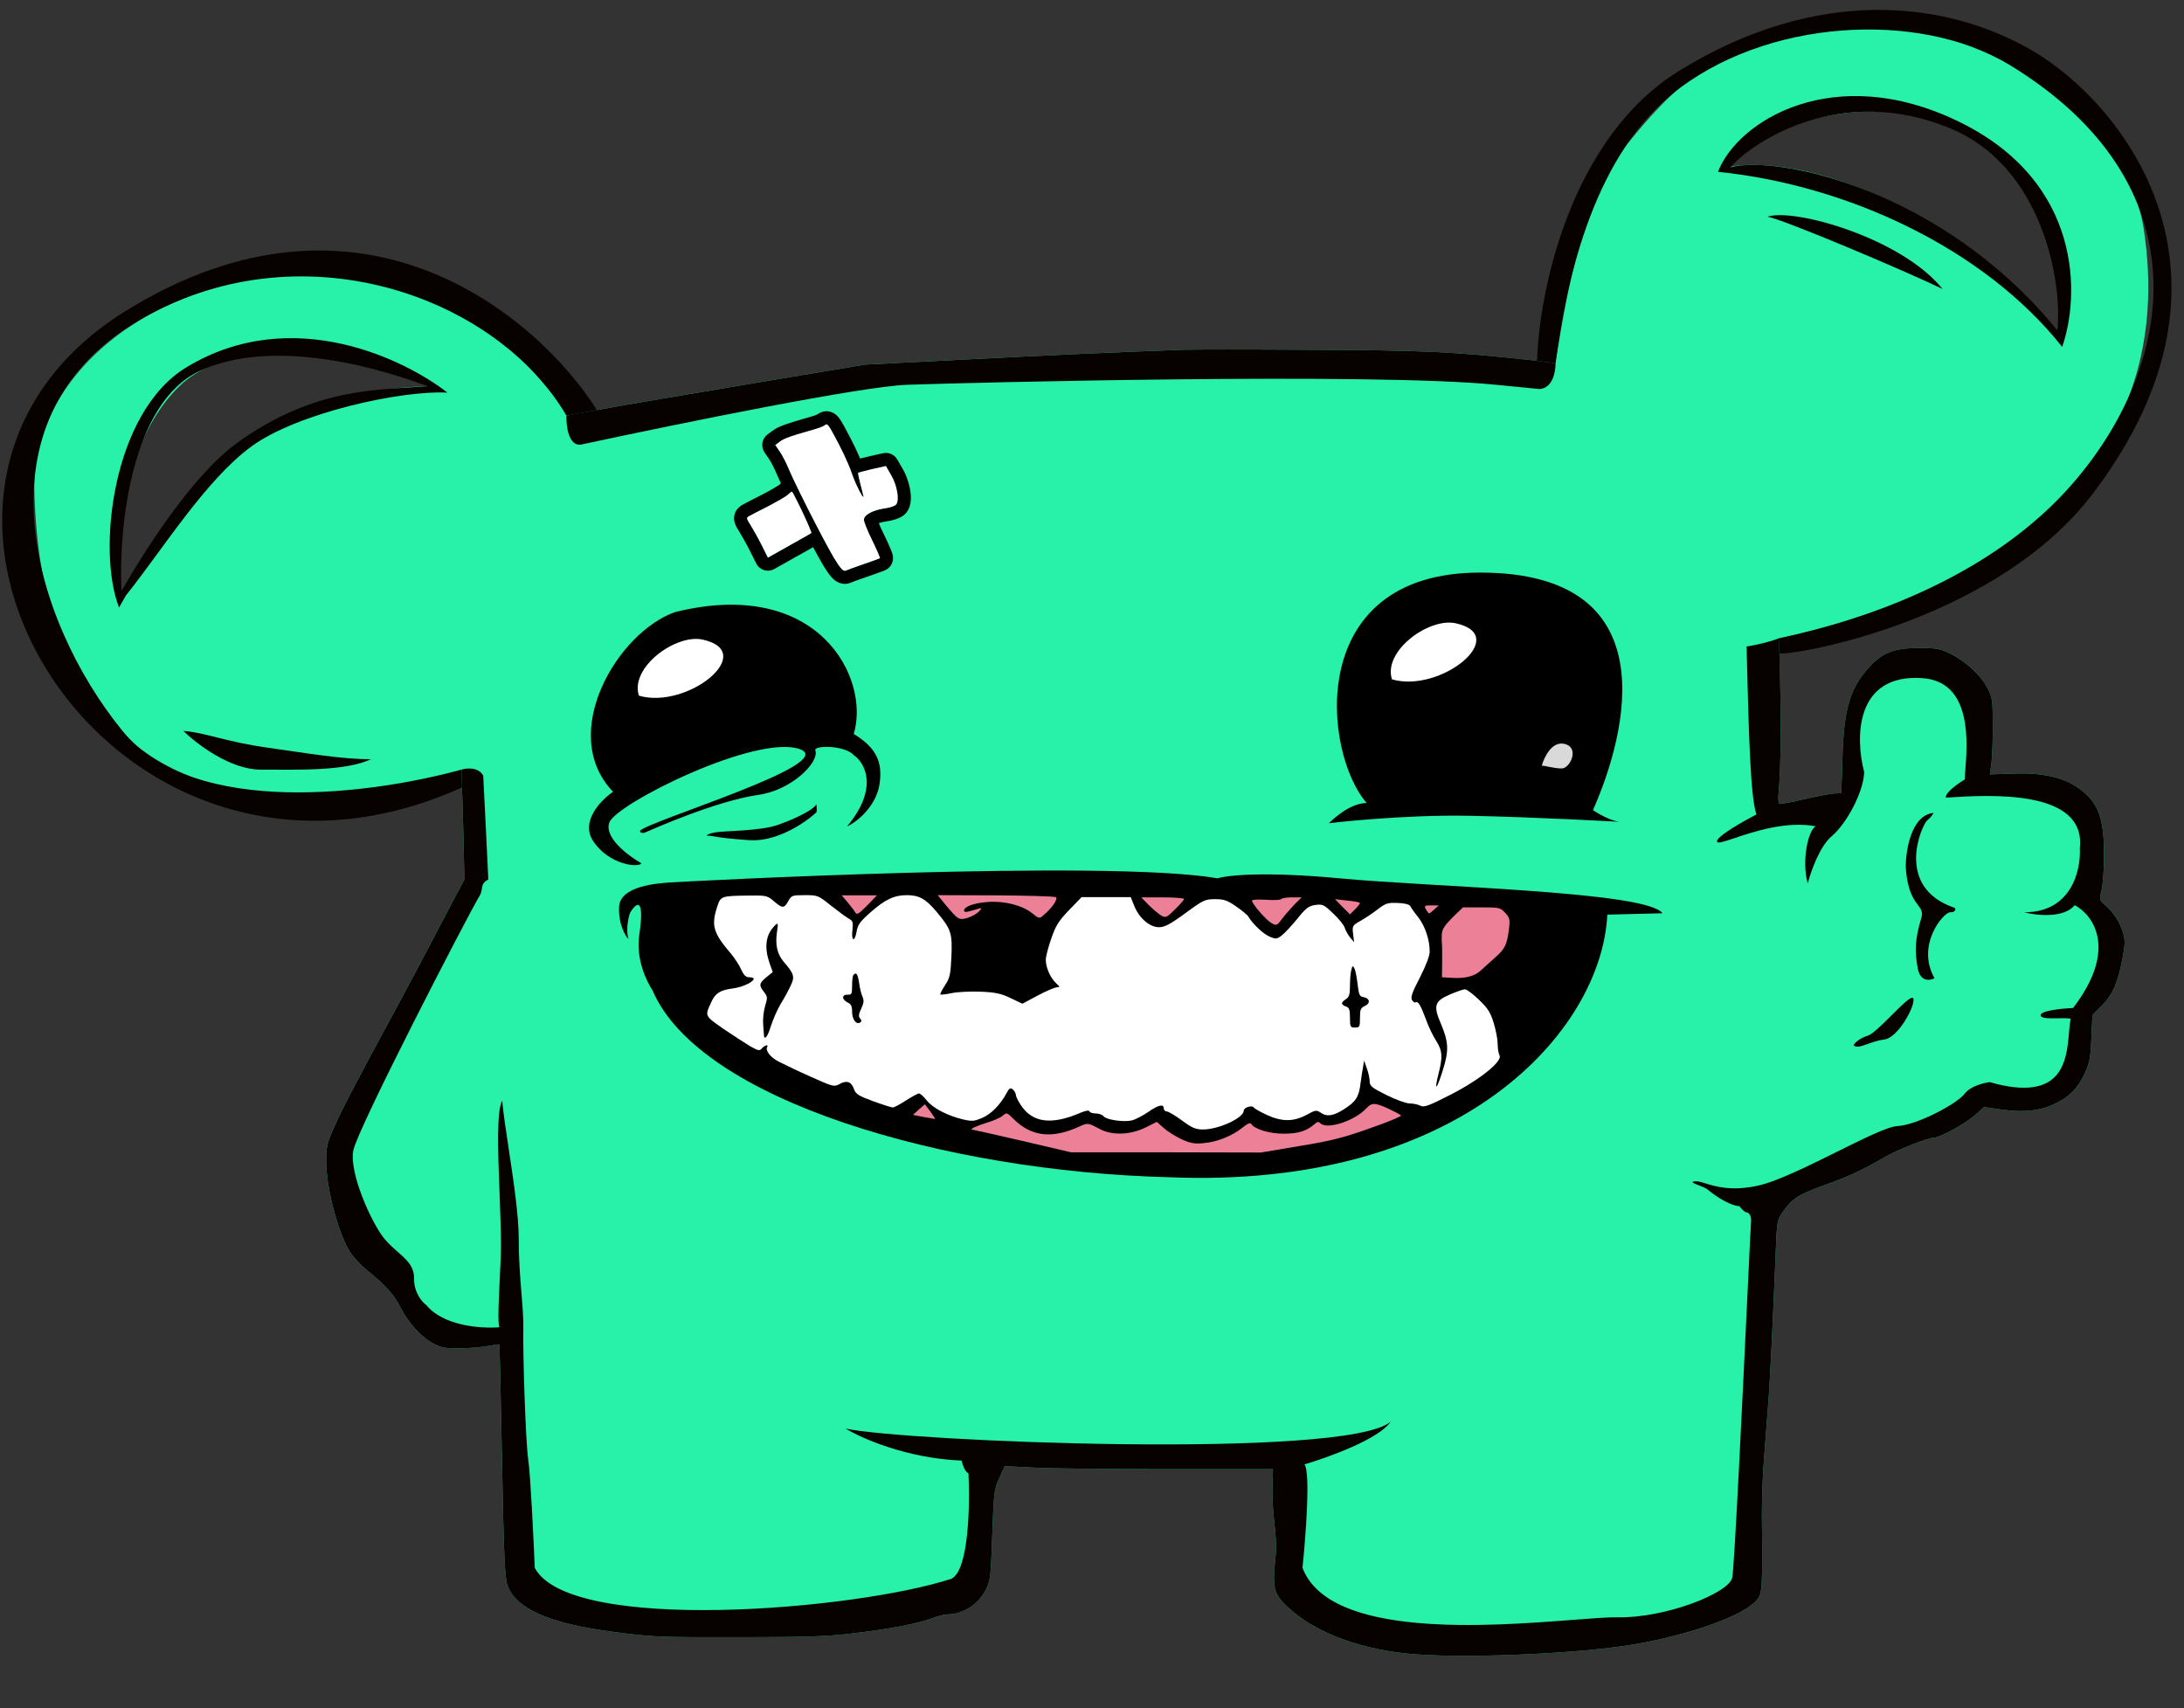 <svg width="202" height="158" viewBox="0 0 202 158" fill="none" xmlns="http://www.w3.org/2000/svg">
<rect x="0" y="0" width="202" height="158" fill="#333333" stroke="none"/>
<path fill-rule="evenodd" clip-rule="evenodd" d="M89.076 33.258C96.972 32.85 102.798 32.591 109.326 32.35C110.288 32.313 115.67 32.313 121.255 32.35C131.463 32.387 134.533 32.535 141.321 33.276C142.16 33.367 143.008 33.471 143.858 33.587C143.929 33.177 144.004 32.721 144.086 32.224C144.897 27.305 146.352 18.483 150.507 13.318C156.178 6.266 161.584 2.104 172.524 2.241C183.464 2.377 196.691 10.668 198.285 21.232C201.439 42.134 186.164 54.301 164.522 59.056C164.74 64.77 164.771 70.609 164.512 73.193C164.456 73.767 164.475 74.286 164.567 74.342C164.641 74.379 165.714 74.193 166.934 73.897C168.155 73.619 169.413 73.378 169.727 73.378L170.3 73.36L170.411 70.063C170.541 65.562 171.096 63.691 172.853 61.727C174.092 60.357 175.183 59.931 177.476 59.931C179.122 59.931 179.436 59.986 180.38 60.449C181.785 61.135 183.209 62.45 183.819 63.617C184.282 64.506 184.3 64.71 184.319 67.062C184.319 68.433 184.263 70.026 184.189 70.6L184.041 71.619L186.224 71.545C189.386 71.433 191.494 72.045 193.029 73.527C194.213 74.694 194.638 76.194 194.601 79.287C194.601 80.454 194.49 81.825 194.379 82.325C194.157 83.214 194.176 83.251 194.712 83.714C195.489 84.381 196.062 85.27 196.358 86.252C196.562 86.974 196.562 87.308 196.321 88.586C195.896 90.864 195.397 92.012 194.398 93.013L193.529 93.883L193.436 96.013C193.362 97.792 193.27 98.292 192.844 99.218C192.197 100.626 191.42 101.441 190.089 102.07C188.702 102.737 187.241 102.904 185.169 102.626L183.505 102.385L182.636 103.163C181.748 103.941 179.418 105.219 178.882 105.219C178.308 105.219 175.516 106.331 174.277 107.035C172.242 108.239 170.929 108.831 168.599 109.665C166.306 110.498 165.732 110.869 164.863 112.128C164.364 112.851 164.345 112.999 164.234 115.851C163.957 122.705 163.698 128.058 163.513 130.225C163.421 131.503 163.254 133.67 163.143 135.041C163.032 136.412 162.958 138.709 162.958 140.135C163.032 146.951 162.995 147.377 162.496 147.97C161.294 149.415 156.412 151.175 151.122 152.082C146.277 152.916 136.198 153.379 131.057 153.008C126.008 152.656 121.625 151.026 119.073 148.6C117.778 147.377 117.667 146.822 117.981 143.932C118.055 143.21 118.018 142.006 117.87 140.876C117.741 139.857 117.667 138.32 117.685 137.449L117.741 135.875H107.939C102.558 135.875 96.972 135.819 95.53 135.727L92.922 135.597L92.423 136.708C91.942 137.764 91.924 138.023 91.776 141.95C91.646 145.71 91.609 146.155 91.221 146.951C90.537 148.359 89.094 149.304 87.633 149.304C87.356 149.304 86.745 149.471 86.227 149.656C85.025 150.137 82.14 150.693 78.719 151.082C76.574 151.341 74.391 151.415 69.01 151.415C61.039 151.434 60.429 151.415 56.804 150.934C50.793 150.156 47.668 148.785 46.928 146.581C46.688 145.877 46.595 143.877 46.429 135.06C46.318 129.188 46.207 124.372 46.188 124.335C46.151 124.316 45.689 124.39 45.134 124.483C44.579 124.594 43.433 124.687 42.563 124.705C41.269 124.724 40.844 124.65 40.159 124.298C39.031 123.742 37.774 122.372 37.034 120.908C36.424 119.704 35.721 118.926 33.927 117.463C33.409 117.037 32.725 116.315 32.41 115.851C31.319 114.184 30.173 109.906 30.173 107.442C30.173 105.979 30.228 105.738 30.986 104.071C31.745 102.367 33.076 99.829 36.682 93.179C37.533 91.605 39.309 88.289 40.585 85.826L42.952 81.343L42.859 77.213C42.819 75.373 42.753 73.365 42.674 71.437C40.673 71.754 38.907 72.123 37.254 72.469C34.408 73.063 31.896 73.588 29.09 73.661C15.192 74.023 3.733 66.819 3.175 45.407C2.897 34.727 13.935 25.774 27.833 25.412C34.78 25.231 41.125 27.232 45.77 30.614C46.769 31.342 50.344 35.506 52.788 38.4C55.475 37.832 59.602 37.139 71.691 35.11L80.013 33.721L89.076 33.258ZM77.572 40.945C78.035 41.815 78.59 43.038 78.793 43.668C79.163 44.779 80.05 46.465 79.847 45.668C79.823 45.535 79.751 45.26 79.674 44.961C79.633 44.802 79.59 44.637 79.551 44.483C79.44 44.057 79.366 43.668 79.403 43.631C79.44 43.612 80.013 43.464 80.716 43.297L81.955 43.019L82.436 43.853C82.991 44.779 83.231 46.187 82.898 46.576C82.788 46.705 82.325 46.872 81.863 46.928C80.735 47.094 79.921 47.539 79.921 47.983C79.921 48.187 80.272 49.058 80.698 49.91C81.123 50.78 81.438 51.521 81.401 51.54C81.345 51.577 80.679 51.818 79.921 52.077C79.163 52.336 78.405 52.614 78.238 52.688C78.016 52.781 77.757 52.503 77.129 51.466C76.148 49.799 73.578 44.742 72.986 43.316C72.746 42.723 72.357 41.982 72.135 41.667L71.728 41.074L72.154 40.76C72.542 40.463 73.115 40.259 75.39 39.611C75.797 39.5 76.204 39.333 76.315 39.241C76.555 39.037 76.629 39.148 77.572 40.945ZM74.243 47.28C74.724 48.298 75.094 49.169 75.057 49.206C75.039 49.243 74.114 49.762 73.023 50.373L71.044 51.484L70.471 50.336C70.156 49.706 69.694 48.891 69.454 48.502C69.047 47.854 69.028 47.798 69.343 47.632C69.509 47.539 70.323 47.113 71.136 46.705C71.95 46.279 72.746 45.816 72.893 45.668C73.041 45.52 73.208 45.39 73.263 45.39C73.319 45.39 73.744 46.242 74.243 47.28ZM11.167 54.724C11.167 54.724 16.884 44.978 21.988 41.072C29.068 35.653 39.598 35.735 39.598 35.735C39.598 35.735 23.296 29.168 16.575 35.735C9.853 42.302 11.167 54.724 11.167 54.724ZM190.289 30.609C187.389 26.984 181.469 22.212 175.833 19.163C170.198 16.115 163.731 14.7 159.904 15.446C162.523 11.368 174.79 7.619 182.556 12.909C190.323 18.199 190.893 26.501 190.289 30.609Z" fill="#28F1A9"/>
<path d="M58.121 86.847C57.807 86.516 57.194 85.459 57.258 83.881C57.336 81.909 60.886 81.692 61.991 81.613C63.095 81.534 102.315 79.442 112.619 81.232C113.457 80.958 116.885 80.574 123.89 81.232C132.646 82.055 152.304 82.439 153.765 84.462L148.662 84.59C148.15 95.216 135.32 110.048 108.011 108.871C87.471 108.341 64.671 101.784 60.34 91.567C59.85 90.836 58.783 88.767 59.131 86.428C59.587 83.366 59.049 83.143 58.275 84.419C58.12 84.858 57.874 85.958 58.121 86.847Z" fill="black"/>
<path d="M71.574 83.344C72.369 84.029 72.517 84.029 72.906 83.344C73.202 82.807 73.276 82.788 74.441 82.788C75.643 82.788 75.68 82.807 76.9 83.788C77.585 84.325 78.324 84.863 78.528 84.974C78.879 85.159 78.916 85.307 78.842 86.03C78.713 87.067 79.064 87.159 79.231 86.141C79.323 85.548 79.545 85.233 80.507 84.381C81.875 83.177 82.707 82.788 83.873 82.788C85.001 82.788 85.611 83.121 86.61 84.307C87.978 85.937 88.089 86.289 87.997 88.456C87.923 90.142 87.849 90.457 87.405 91.123C87.127 91.549 86.924 91.938 86.98 91.975C87.016 92.013 87.497 91.957 88.034 91.846C88.57 91.735 89.772 91.679 90.697 91.716C92.065 91.772 92.583 91.883 93.471 92.309L94.562 92.828L95.986 92.068C96.781 91.642 97.576 91.309 97.761 91.309C98.057 91.309 98.039 91.272 97.669 90.92C97.151 90.438 96.726 89.475 96.726 88.771C96.726 88.493 96.948 87.604 97.225 86.826C97.632 85.622 97.909 85.177 98.871 84.177L100.036 82.973H102.311H104.586L104.919 83.807C105.381 84.937 106.343 85.752 107.193 85.752C107.711 85.752 108.229 85.492 109.634 84.455C111.299 83.233 111.465 83.159 112.39 83.159C113.222 83.159 113.518 83.27 114.35 83.844C114.868 84.214 115.386 84.622 115.46 84.77C115.867 85.455 116.847 86.382 117.42 86.622C117.994 86.863 118.086 86.863 118.53 86.53C118.789 86.344 119.436 85.641 119.973 84.992C120.786 83.974 121.045 83.788 121.655 83.696C122.34 83.603 122.451 83.659 123.338 84.511C123.856 84.992 124.319 85.585 124.374 85.807C124.448 86.03 124.651 86.418 124.855 86.678L125.243 87.141L125.151 86.382C125.058 85.641 125.095 85.585 125.78 85.196C126.186 84.974 126.908 84.492 127.37 84.14C128.165 83.529 128.35 83.473 129.275 83.51C129.922 83.529 130.348 83.64 130.44 83.807C130.514 83.955 130.847 84.437 131.198 84.863C131.827 85.696 132.234 86.937 132.234 88.011C132.234 88.4 131.883 89.308 131.328 90.401C130.625 91.753 130.459 92.216 130.588 92.475C130.699 92.661 130.847 92.753 130.921 92.698C131.161 92.568 131.383 92.939 131.864 94.217C132.086 94.865 132.511 95.754 132.807 96.217C133.418 97.18 133.455 97.736 133.048 99.311C132.622 101.015 132.881 100.811 133.436 99.014C134.028 97.162 133.991 96.384 133.27 94.68C132.548 93.013 132.678 92.587 134.102 91.975C134.712 91.716 135.341 91.494 135.489 91.494C135.655 91.494 136.229 91.92 136.783 92.457C137.597 93.235 137.856 93.624 138.152 94.606C138.355 95.254 138.522 96.143 138.522 96.569C138.522 96.977 138.596 97.44 138.688 97.588C139.021 98.125 136.913 99.829 134.213 101.218C132.104 102.293 131.698 102.441 131.365 102.256C131.143 102.144 130.699 102.052 130.385 102.052C130.052 102.052 129.09 101.7 128.239 101.274C126.889 100.607 126.686 100.44 126.686 100.033C126.686 99.774 126.575 99.218 126.427 98.829L126.168 98.088L126.075 98.644C126.02 98.94 125.909 99.644 125.835 100.2C125.687 101.459 125.41 101.885 124.3 102.589C123.32 103.219 122.71 103.311 122.118 102.885C121.766 102.645 121.655 102.663 120.842 103.108C119.621 103.756 118.567 103.756 117.161 103.108C116.551 102.83 116.015 102.515 115.959 102.422C115.811 102.182 115.035 102.422 115.035 102.719C115.035 103.386 112.723 104.46 111.262 104.46C110.596 104.46 110.245 104.312 109.32 103.626C108.691 103.163 108.062 102.793 107.915 102.793C107.767 102.793 107.637 102.663 107.637 102.515C107.637 102.07 107.138 102.182 106.158 102.867C105.64 103.219 104.974 103.552 104.678 103.626C103.901 103.793 102.348 103.571 102.07 103.237C101.96 103.089 101.627 102.978 101.349 102.978C101.053 102.978 100.794 102.885 100.757 102.774C100.72 102.663 100.388 102.719 99.87 102.941C97.225 104.071 95.487 103.83 94.414 102.2C94.155 101.811 93.952 101.385 93.952 101.237C93.952 101.107 93.822 100.885 93.674 100.755C93.452 100.57 93.341 100.626 93.082 101.126C92.509 102.182 91.677 103.034 90.845 103.386C90.124 103.7 89.92 103.719 89.088 103.534C87.608 103.182 86.24 102.459 85.703 101.756C85.426 101.404 85.112 101.126 85.001 101.126C84.89 101.126 84.353 101.422 83.799 101.774C83.262 102.126 82.707 102.422 82.578 102.422C82.448 102.422 81.635 102.163 80.766 101.848C79.415 101.348 79.157 101.2 78.99 100.737C78.75 100.033 78.306 99.885 77.659 100.255C77.141 100.533 77.067 100.514 74.959 99.57C73.756 99.033 72.406 98.384 71.981 98.162C71.241 97.773 70.76 97.143 70.964 96.81C71.112 96.569 70.705 96.68 70.465 96.958C70.261 97.217 70.132 97.18 69.373 96.754C68.911 96.477 67.801 95.754 66.895 95.143C65.157 93.92 65.175 93.994 65.804 92.642C66.155 91.864 66.618 91.568 67.746 91.42C69.096 91.253 70.391 90.382 69.299 90.382C68.985 90.382 68.8 90.197 68.56 89.679C68.393 89.29 67.968 88.641 67.635 88.234C65.971 86.289 65.767 85.622 66.322 83.899C66.655 82.862 66.673 82.862 69.26 82.825L69.262 82.825C70.853 82.807 70.964 82.825 71.574 83.344Z" fill="white"/>
<path d="M11.639 28.751C33.36 15.309 49.739 29.266 55.213 37.925C54.847 37.993 54.455 38.062 54.072 38.129L54.07 38.129C53.43 38.242 52.816 38.35 52.389 38.44C45.884 27.319 27.626 20.801 12.595 29.781C-2.435 38.761 2.892 57.246 11.334 67.602C18.007 75.789 34.824 73.344 42.675 71.178C42.685 71.427 42.695 71.764 42.705 72.093L42.705 72.094C42.713 72.361 42.72 72.623 42.728 72.828C10.066 87.561 -15.513 45.553 11.639 28.751Z" fill="#070200"/>
<path fill-rule="evenodd" clip-rule="evenodd" d="M11.639 55.079C15.012 50.871 19.018 44.376 23.273 41.276C27.527 38.175 37.114 36.088 41.38 36.309C37.588 33.34 27.079 28.036 17.269 33.953C10.313 38.149 8.976 51.08 11.013 56.183L11.639 55.079ZM18.521 34.285C12.043 37.229 10.965 49.054 11.236 54.599C13.447 50.88 17.77 43.944 21.999 40.91C29.116 35.804 34.997 36.076 39.536 35.72C38.469 35.389 26.618 30.604 18.521 34.285Z" fill="#070200"/>
<path d="M191.788 44.621C201.262 33.618 203.919 16.968 185.811 5.969C177.555 0.953 163.216 1.665 154.59 8.757C147.09 14.924 144.753 26.724 143.875 33.589C143.305 33.511 142.734 33.439 142.167 33.372C142.339 27.021 145.216 12.759 155.347 6.525C168.01 -1.267 179.894 -0.033 188.011 4.707C196.128 9.448 209.099 25.151 193.596 45.618C184.915 57.079 167.126 60.449 164.58 60.449C164.565 59.977 164.549 59.505 164.531 59.035C172.942 57.267 184.462 53.129 191.788 44.621Z" fill="#070200"/>
<path fill-rule="evenodd" clip-rule="evenodd" d="M158.897 15.892C160.68 11.226 169.545 5.628 181.126 11.226C192.708 16.825 192.356 27.464 190.732 32.084C183.514 22.973 170.833 17.098 158.897 15.892ZM190.278 30.541C179.684 17.55 164.449 14.299 160.058 15.474C161.882 13.303 170.173 7.548 180.521 11.932C188.881 15.474 190.784 26.041 190.278 30.541Z" fill="#070200"/>
<path fill-rule="evenodd" clip-rule="evenodd" d="M89.076 33.258C96.972 32.85 102.798 32.591 109.326 32.35C110.288 32.313 115.67 32.313 121.255 32.35C131.463 32.387 134.533 32.535 141.321 33.276C141.602 33.307 141.884 33.339 142.167 33.372C142.734 33.439 143.305 33.511 143.875 33.589C143.888 34.361 143.608 35.919 142.382 35.978C141.971 35.938 141.552 35.897 141.126 35.856L141.117 35.855C140.232 35.769 139.316 35.68 138.366 35.585C126.941 34.442 89.686 35.386 83.924 35.585C79.708 35.73 63.339 39.058 53.696 41.125C52.578 41.239 52.359 39.383 52.389 38.44C52.816 38.35 53.43 38.242 54.07 38.129L54.072 38.129C54.455 38.062 54.847 37.993 55.213 37.925C58.077 37.395 62.664 36.625 71.691 35.11L80.014 33.721L89.076 33.258ZM161.542 59.791C161.549 60.066 161.556 60.341 161.563 60.614C161.739 67.621 161.894 73.811 162.458 75.323C161.18 75.985 158.662 77.415 158.814 77.846C158.879 78.031 159.493 77.826 160.438 77.509C162.238 76.907 165.24 75.903 167.957 76.422C167.282 76.675 166.596 79.522 167.198 81.705C167.472 80.64 168.299 78.276 169.412 77.339C170.804 76.169 172.386 73.195 172.418 71.391C171.595 68.302 171.532 62.242 177.859 62.723C182.428 63.07 181.97 68.766 181.773 71.227C181.743 71.597 181.719 71.893 181.719 72.088C181.103 72.457 179.892 73.31 179.972 73.768L180.079 73.762C183.987 73.516 192.966 72.95 192.365 78.452C192.479 80.436 191.609 84.399 187.213 84.371C188.348 84.667 190.873 84.95 191.896 83.714C193.585 84.613 195.92 87.774 191.743 93.221C190.755 93.265 188.771 93.46 188.741 93.883C188.718 94.205 189.611 94.188 190.399 94.173C190.908 94.163 191.372 94.154 191.52 94.238C191.443 94.581 191.405 95.021 191.362 95.51C191.139 98.09 190.8 102.019 184.042 100.083C183.484 100.145 182.234 100.449 181.695 101.17C181.021 102.07 177.306 104.06 175.481 104.146C174.606 104.188 172.386 105.289 169.935 106.505C167.274 107.825 164.34 109.28 162.553 109.665C160.146 110.183 158.7 109.739 157.759 109.451C157.358 109.328 157.049 109.233 156.796 109.252C156.277 109.292 156.67 109.446 157.138 109.629C157.434 109.745 157.761 109.873 157.904 109.991C158.273 110.295 159.772 111.468 160.88 111.555C161.023 111.746 161.356 112.128 161.55 112.128C161.793 112.128 162.009 112.549 161.955 112.971C161.94 113.09 161.818 115.651 161.644 119.298L161.643 119.308L161.643 119.319L161.643 119.32C161.2 128.6 160.424 144.877 160.218 145.903C159.932 147.335 154.015 149.673 149.577 149.578C148.747 149.56 147.318 149.671 145.522 149.809C137.707 150.413 122.951 151.554 120.468 144.997C120.769 142.109 121.227 136.153 120.647 135.433C122.864 134.783 127.561 133.084 128.621 131.484C124.51 135.006 83.528 133.302 78.215 132.121C79.678 133.021 83.871 134.873 88.939 135.082C89.007 135.41 89.229 136.106 89.576 136.268C89.72 139.206 89.605 145.269 87.985 146.017C79.108 148.915 52.698 151.132 49.462 145.005C49.348 142.274 49.068 136.461 48.863 135.06C48.607 133.308 48.351 125.022 48.402 122.965C48.426 122.01 48.337 120.913 48.234 119.655C48.115 118.204 47.979 116.537 47.979 114.623C47.979 112.385 47.481 109.089 47.044 106.204C46.784 104.484 46.545 102.909 46.448 101.793C45.917 102.764 46.058 106.491 46.201 110.259C46.268 112.006 46.334 113.762 46.334 115.255C46.334 115.998 46.279 117.124 46.223 118.281C46.126 120.269 46.024 122.352 46.188 122.749C44.605 122.886 41.038 122.669 39.435 120.705C39.049 120.435 38.281 119.564 38.298 118.244C38.314 117.118 37.612 116.503 36.782 115.774C36.397 115.436 35.983 115.073 35.601 114.623C34.397 113.206 32.257 108.457 32.681 106.384C33.104 104.311 43.267 84.653 44.361 82.844C44.501 82.613 44.535 82.399 44.567 82.201C44.619 81.874 44.664 81.591 45.164 81.343C45.044 78.724 44.88 75.347 44.692 71.727C44.239 70.927 43.159 71.028 42.675 71.178C42.685 71.427 42.695 71.764 42.705 72.093L42.705 72.094C42.713 72.361 42.72 72.623 42.728 72.828C42.783 74.314 42.828 75.812 42.859 77.213L42.952 81.343L40.585 85.826C39.309 88.289 37.533 91.605 36.682 93.179C33.076 99.829 31.745 102.367 30.986 104.071C30.228 105.738 30.173 105.979 30.173 107.442C30.173 109.906 31.319 114.184 32.41 115.851C32.725 116.315 33.409 117.037 33.927 117.463C35.721 118.926 36.424 119.704 37.034 120.908C37.774 122.372 39.031 123.742 40.159 124.298C40.844 124.65 41.269 124.724 42.563 124.705C43.433 124.687 44.579 124.594 45.134 124.483C45.689 124.39 46.151 124.316 46.188 124.335C46.207 124.372 46.318 129.188 46.429 135.06C46.595 143.877 46.688 145.877 46.928 146.581C47.668 148.785 50.793 150.156 56.804 150.934C60.429 151.415 61.039 151.434 69.01 151.415C74.391 151.415 76.574 151.341 78.719 151.082C82.14 150.693 85.025 150.137 86.228 149.656C86.745 149.471 87.356 149.304 87.633 149.304C89.094 149.304 90.537 148.359 91.221 146.951C91.609 146.155 91.646 145.71 91.776 141.95C91.924 138.023 91.942 137.764 92.423 136.708L92.922 135.597L95.53 135.727C96.972 135.819 102.558 135.875 107.939 135.875H117.741L117.686 137.449C117.667 138.32 117.741 139.857 117.87 140.876C118.018 142.006 118.055 143.21 117.981 143.932C117.667 146.822 117.778 147.377 119.073 148.6C121.625 151.026 126.008 152.656 131.057 153.008C136.198 153.379 146.277 152.916 151.122 152.082C156.412 151.175 161.294 149.415 162.496 147.97C162.995 147.377 163.032 146.951 162.958 140.135C162.958 138.709 163.032 136.412 163.143 135.041C163.254 133.67 163.421 131.503 163.513 130.225C163.698 128.058 163.957 122.705 164.235 115.851C164.345 112.999 164.364 112.851 164.863 112.128C165.733 110.869 166.306 110.498 168.599 109.665C170.929 108.831 172.242 108.239 174.277 107.035C175.516 106.331 178.308 105.219 178.882 105.219C179.418 105.219 181.748 103.941 182.636 103.163L183.505 102.385L185.17 102.626C187.241 102.904 188.702 102.737 190.089 102.07C191.42 101.441 192.197 100.626 192.845 99.218C193.27 98.292 193.362 97.792 193.436 96.013L193.529 93.883L194.398 93.013C195.397 92.012 195.896 90.864 196.321 88.586C196.562 87.308 196.562 86.974 196.358 86.252C196.062 85.27 195.489 84.381 194.712 83.714C194.176 83.251 194.158 83.214 194.379 82.325C194.49 81.825 194.601 80.454 194.601 79.287C194.638 76.194 194.213 74.694 193.029 73.527C191.494 72.045 189.386 71.433 186.224 71.545L184.041 71.619L184.189 70.6C184.263 70.026 184.319 68.433 184.319 67.062C184.3 64.71 184.282 64.506 183.819 63.617C183.209 62.45 181.785 61.135 180.38 60.449C179.436 59.986 179.122 59.931 177.476 59.931C175.183 59.931 174.092 60.357 172.853 61.727C171.096 63.691 170.541 65.562 170.411 70.063L170.3 73.36L169.727 73.378C169.413 73.378 168.155 73.619 166.935 73.897C165.714 74.193 164.641 74.379 164.567 74.342C164.475 74.286 164.456 73.767 164.512 73.193C164.746 70.857 164.743 65.645 164.58 60.449C164.565 59.977 164.549 59.505 164.531 59.035C163.454 59.447 162.09 59.711 161.542 59.791ZM162.012 38.34C162.007 38.338 162.002 38.336 161.997 38.333C161.982 38.325 161.965 38.317 161.945 38.307C161.971 38.32 161.993 38.331 162.012 38.34ZM171.443 96.645C171.559 96.455 171.982 96.017 172.743 95.789C173.193 95.654 174.103 94.746 174.965 93.887C175.926 92.93 176.826 92.032 176.96 92.333C177.214 92.904 175.588 95.979 174.277 96.138C173.737 96.203 173.215 96.386 172.766 96.544C172.124 96.77 171.63 96.944 171.443 96.645ZM178.924 90.474C178.505 90.695 177.609 90.822 177.377 89.572C177.087 88.008 177.103 86.912 177.699 84.914C177.87 84.343 177.68 84.088 177.387 83.695C176.987 83.158 176.395 82.364 176.265 80.16C176.27 78.586 176.79 75.386 178.828 75.18C178.785 75.293 178.608 75.589 178.247 75.873C177.796 76.227 175.105 82.061 180.826 83.979C180.88 84.11 180.865 84.371 180.375 84.371C179.762 84.371 177.184 87.38 178.924 90.474Z" fill="#070200"/>
<path d="M163.481 20.039C165.979 19.224 175.891 22.027 179.67 26.73C176.35 25.111 165.098 20.347 163.481 20.039Z" fill="#070200"/>
<path d="M16.962 67.602C18.174 68.794 21.296 71.178 24.095 71.178C27.593 71.178 31.899 71.336 34.322 70.214C31.69 70.229 28.491 69.676 24.678 69.138C20.866 68.6 18.951 67.74 16.962 67.602Z" fill="#070200"/>
<path d="M59.317 79.838C58.119 79.162 55.85 77.461 56.357 76.069C56.989 74.329 69.995 67.837 73.995 69.293C77.656 70.626 60.009 75.902 59.188 76.842C59.206 76.954 59.335 77.136 59.707 76.972L59.724 76.964C60.304 76.708 66.316 74.05 70.135 73.514C73.229 73.079 75.799 70.496 75.41 69.388C75.249 68.93 78.098 68.893 78.965 69.834C79.996 70.551 81.314 72.876 78.341 76.434C79.388 75.951 81.119 74.449 81.371 72.373C81.596 70.519 81.124 69.199 78.965 67.879C80.51 62.725 75.725 53.318 62.433 56.61C57.087 58.495 51.549 67.879 56.703 73.225C55.588 73.986 53.66 75.96 54.858 77.778C56.357 80.05 59.139 80.252 59.317 79.838Z" fill="black"/>
<path d="M65.359 77.282C65.375 77.222 65.569 77.076 66.219 76.972C67.03 76.842 70.306 76.861 71.915 76.3C73.523 75.74 75.249 74.9 75.501 74.383C75.531 74.592 75.574 75.032 75.501 75.129C75.41 75.249 72.437 77.916 69.277 77.7C66.117 77.484 65.996 77.282 65.359 77.282Z" fill="black"/>
<path d="M71.543 85.733C70.822 86.53 70.693 87.623 71.155 89.012L71.469 89.901L70.878 90.382C70.212 90.938 70.175 91.123 70.656 91.735C70.989 92.161 71.007 92.272 70.767 93.031C70.637 93.494 70.545 94.235 70.582 94.68C70.619 95.124 70.656 95.606 70.656 95.717C70.693 96.273 71.007 95.884 71.303 94.883C71.488 94.309 71.895 93.365 72.228 92.809C72.579 92.253 72.986 91.475 73.152 91.105C73.522 90.345 73.43 90.031 72.505 88.975C71.895 88.271 71.691 87.4 71.858 86.233C72.006 85.307 71.969 85.252 71.543 85.733Z" fill="black"/>
<path d="M124.991 89.679C124.917 89.919 124.861 90.586 124.861 91.142C124.861 91.957 124.787 92.216 124.491 92.401C124.288 92.531 124.121 92.698 124.121 92.79C124.121 92.883 124.288 93.031 124.491 93.087C124.787 93.179 124.861 93.365 124.861 94.124C124.861 94.976 124.898 95.032 125.323 95.032C125.749 95.032 125.786 94.976 125.786 94.143C125.786 93.365 125.841 93.216 126.248 93.031C126.785 92.79 126.692 92.309 126.1 92.216C125.749 92.161 125.675 91.994 125.564 91.012C125.49 90.382 125.36 89.716 125.268 89.549C125.12 89.29 125.083 89.308 124.991 89.679Z" fill="black"/>
<path d="M78.941 90.16C78.867 90.216 78.811 90.66 78.811 91.142C78.811 91.92 78.775 92.012 78.405 91.994C78.146 91.975 77.979 92.087 77.979 92.253C77.979 92.401 78.164 92.605 78.405 92.716C78.719 92.865 78.811 93.05 78.811 93.568C78.811 94.272 79.2 94.791 79.551 94.569C79.699 94.476 79.699 94.365 79.551 94.198C79.385 94.013 79.422 93.772 79.662 93.272C79.903 92.753 79.921 92.513 79.773 92.179C79.662 91.938 79.514 91.364 79.459 90.882C79.329 90.067 79.2 89.882 78.941 90.16Z" fill="black"/>
<path d="M128.449 102.552C129.004 102.811 129.522 103.089 129.577 103.163C129.614 103.256 128.319 103.793 126.655 104.367C124.214 105.238 123.012 105.534 120.145 105.997L116.631 106.59L107.847 106.571H99.062L94.55 105.516C92.072 104.941 90 104.478 89.945 104.478C89.575 104.478 90.352 104.108 91.221 103.849C91.794 103.682 92.46 103.404 92.7 103.219C93.107 102.867 93.126 102.867 93.736 103.478C95.382 105.127 97.305 105.349 99.839 104.182C100.597 103.83 100.653 103.849 101.688 104.404C102.872 105.034 104.536 104.978 105.997 104.256L106.996 103.756L107.643 104.33C107.995 104.645 108.734 105.108 109.289 105.367C110.122 105.738 110.491 105.812 111.361 105.719C112.581 105.608 113.931 105.071 114.911 104.293C115.355 103.923 115.633 103.812 115.725 103.941C116.021 104.423 117.39 104.849 118.721 104.849C120.071 104.849 120.848 104.608 121.588 103.96C121.828 103.737 121.958 103.719 122.124 103.886C122.734 104.497 125.268 103.682 126.359 102.515C126.877 101.959 127.154 101.959 128.449 102.552Z" fill="#EC8097"/>
<path d="M97.657 82.973C97.897 83.121 97.268 84.029 96.473 84.677C96.14 84.974 96.085 84.955 95.456 84.455C94.568 83.733 92.904 83.307 91.387 83.418C90.093 83.51 89.168 83.844 89.168 84.214C89.168 84.381 89.353 84.381 90.037 84.177C90.888 83.918 90.888 83.918 90.555 84.288C90.37 84.492 89.908 84.751 89.519 84.881C88.706 85.122 88.632 85.085 87.467 83.696L86.727 82.788L92.072 82.806C95.012 82.825 97.527 82.899 97.657 82.973Z" fill="#EC8097"/>
<path d="M109.511 83.14C109.511 83.214 109.141 83.659 108.679 84.103C107.921 84.863 107.828 84.9 107.403 84.677C107.163 84.529 106.645 84.103 106.256 83.714L105.554 82.992H107.532C108.624 82.992 109.511 83.066 109.511 83.14Z" fill="#EC8097"/>
<path d="M119.701 83.677C119.331 84.066 118.814 84.659 118.555 85.011C118.111 85.603 118.074 85.622 117.612 85.381C117.131 85.122 115.799 83.603 115.799 83.288C115.799 83.195 116.391 83.177 117.094 83.214C117.815 83.27 118.444 83.233 118.499 83.159C118.555 83.066 118.999 82.992 119.479 82.992H120.386L119.701 83.677Z" fill="#EC8097"/>
<path d="M125.767 83.492C125.823 83.529 125.638 83.788 125.36 84.066L124.861 84.566L124.158 83.862L123.474 83.159L124.584 83.288C125.194 83.344 125.73 83.436 125.767 83.492Z" fill="#EC8097"/>
<path d="M139.212 84.418C139.638 84.881 139.675 85.029 139.564 85.937C139.379 87.4 139.194 87.771 138.214 88.623C137.733 89.049 137.178 89.549 136.956 89.753C136.438 90.271 135.514 90.512 134.348 90.438L133.368 90.382L133.387 88.956V88.953C133.387 88.176 133.387 87.437 133.368 87.345C133.35 87.234 133.331 86.863 133.35 86.493C133.368 85.955 133.553 85.659 134.33 84.863L135.31 83.918H137.03C138.657 83.918 138.768 83.936 139.212 84.418Z" fill="#EC8097"/>
<path d="M80.198 83.751C79.385 84.566 79.255 84.64 79.089 84.362C78.996 84.196 78.663 83.77 78.368 83.418L77.85 82.806H79.477H81.105L80.198 83.751Z" fill="#EC8097"/>
<path d="M132.666 84.103C132.444 84.307 132.24 84.474 132.185 84.474C132.129 84.474 132 84.307 131.889 84.103C131.704 83.77 131.741 83.733 132.388 83.733H133.072L132.666 84.103Z" fill="#EC8097"/>
<path d="M86.505 103.478C86.505 103.497 86.024 103.423 85.451 103.311L84.434 103.108L84.988 102.608L85.543 102.126L86.043 102.793C86.302 103.163 86.523 103.478 86.505 103.478Z" fill="#EC8097"/>
<path fill-rule="evenodd" clip-rule="evenodd" d="M79.829 45.748C79.903 46.037 79.833 46 79.697 45.782C79.695 45.779 79.694 45.776 79.692 45.773C79.574 45.583 79.408 45.263 79.242 44.903C79.206 44.825 79.171 44.746 79.135 44.667C79.135 44.665 79.134 44.664 79.134 44.663C78.998 44.354 78.87 44.032 78.775 43.748C78.705 43.532 78.594 43.246 78.459 42.928C78.202 42.32 77.858 41.597 77.555 41.025C76.611 39.228 76.537 39.117 76.297 39.321C76.186 39.414 75.779 39.58 75.372 39.691C73.961 40.094 73.204 40.325 72.741 40.513C72.635 40.556 72.545 40.597 72.465 40.636C72.331 40.704 72.228 40.769 72.136 40.84L71.71 41.155L72.117 41.747C72.339 42.062 72.728 42.803 72.968 43.396C73.057 43.611 73.191 43.908 73.358 44.263C73.714 45.022 74.219 46.047 74.754 47.105C74.755 47.107 74.755 47.108 74.756 47.109C75.222 48.029 75.71 48.974 76.143 49.789C76.527 50.512 76.868 51.133 77.111 51.546C77.739 52.583 77.998 52.861 78.22 52.769C78.387 52.694 79.145 52.417 79.903 52.157C80.662 51.898 81.327 51.657 81.383 51.62C81.42 51.602 81.105 50.861 80.68 49.99C80.255 49.138 79.903 48.267 79.903 48.064C79.903 47.619 80.717 47.175 81.845 47.008C82.307 46.952 82.77 46.786 82.881 46.656C83.214 46.267 82.973 44.859 82.418 43.933L81.938 43.1L80.698 43.377C80.438 43.439 80.195 43.499 79.99 43.55C79.644 43.636 79.409 43.699 79.385 43.711C79.348 43.748 79.422 44.137 79.533 44.563C79.55 44.63 79.568 44.7 79.586 44.77C79.609 44.861 79.633 44.952 79.656 45.041C79.734 45.34 79.805 45.615 79.829 45.748ZM83.464 43.319L82.988 42.494C82.723 42.034 82.19 41.8 81.672 41.916L80.433 42.194L80.418 42.197C80.092 42.275 79.791 42.349 79.556 42.408C79.281 41.764 78.931 41.031 78.627 40.459C78.626 40.458 78.626 40.457 78.626 40.456L78.62 40.446C78.18 39.608 77.874 39.024 77.64 38.706C77.572 38.613 77.474 38.491 77.344 38.378C77.211 38.264 76.988 38.11 76.674 38.054C76.143 37.96 75.748 38.21 75.588 38.333C75.565 38.344 75.533 38.358 75.492 38.375C75.369 38.424 75.211 38.478 75.053 38.522L75.04 38.525C73.908 38.848 73.159 39.071 72.641 39.255C72.117 39.441 71.744 39.615 71.408 39.87L70.989 40.18C70.464 40.569 70.341 41.303 70.711 41.841L71.118 42.434L71.126 42.446C71.277 42.66 71.624 43.31 71.844 43.852L71.848 43.861C71.936 44.074 72.065 44.36 72.224 44.7C72.166 44.749 72.111 44.8 72.058 44.852C72.045 44.86 72.023 44.876 71.988 44.899C71.903 44.955 71.782 45.029 71.632 45.117C71.336 45.292 70.955 45.502 70.566 45.706C69.77 46.105 68.961 46.528 68.748 46.645C68.748 46.645 68.747 46.645 68.747 46.646C68.673 46.684 68.45 46.802 68.265 47.001C67.976 47.31 67.851 47.72 67.909 48.134C67.95 48.427 68.077 48.666 68.138 48.777C68.212 48.914 68.31 49.069 68.406 49.223C68.629 49.584 69.072 50.364 69.368 50.958L69.941 52.106C70.089 52.403 70.353 52.626 70.67 52.724C70.987 52.821 71.331 52.785 71.62 52.622L73.598 51.511C73.598 51.511 73.598 51.511 73.598 51.511C74.142 51.206 74.65 50.921 75.025 50.708C75.088 50.672 75.148 50.638 75.204 50.605C75.544 51.24 75.844 51.784 76.065 52.161L76.074 52.175C76.383 52.686 76.661 53.112 76.922 53.398C77.052 53.54 77.258 53.74 77.546 53.869C77.896 54.026 78.302 54.048 78.687 53.888C78.696 53.884 78.705 53.88 78.713 53.877C78.713 53.877 78.713 53.877 78.713 53.877C78.716 53.875 78.73 53.87 78.758 53.858C78.789 53.846 78.829 53.83 78.879 53.812C78.978 53.774 79.106 53.726 79.255 53.672C79.553 53.563 79.924 53.432 80.296 53.305C80.68 53.173 81.043 53.046 81.32 52.946C81.457 52.896 81.579 52.85 81.673 52.814C81.72 52.796 81.767 52.777 81.809 52.759C81.83 52.75 81.857 52.738 81.887 52.724L81.888 52.724C81.9 52.718 81.935 52.701 81.981 52.675C82.405 52.436 82.53 52.042 82.564 51.901C82.605 51.733 82.6 51.595 82.596 51.54C82.59 51.419 82.566 51.322 82.558 51.288C82.536 51.203 82.508 51.122 82.489 51.068C82.446 50.95 82.386 50.803 82.319 50.647C82.183 50.328 81.989 49.907 81.77 49.458L81.765 49.449C81.577 49.071 81.406 48.694 81.28 48.387C81.466 48.32 81.711 48.255 82.008 48.21C82.32 48.171 82.629 48.097 82.891 48.006C83.025 47.959 83.167 47.902 83.301 47.832C83.406 47.776 83.622 47.655 83.802 47.444C84.138 47.052 84.214 46.574 84.236 46.291C84.261 45.962 84.233 45.617 84.178 45.293C84.069 44.652 83.826 43.927 83.464 43.319ZM74.638 49.532C74.263 49.748 73.665 50.084 73.005 50.453L71.026 51.565L70.453 50.416C70.138 49.786 69.676 48.971 69.436 48.582C69.029 47.934 69.01 47.879 69.325 47.712C69.491 47.619 70.305 47.193 71.119 46.786C71.81 46.424 72.488 46.035 72.767 45.835C72.817 45.8 72.853 45.771 72.876 45.748C73.023 45.6 73.19 45.471 73.245 45.471C73.285 45.471 73.512 45.903 73.82 46.526C73.82 46.526 73.82 46.526 73.82 46.526C73.944 46.778 74.082 47.062 74.226 47.36C74.706 48.379 75.076 49.249 75.039 49.286C75.032 49.301 74.883 49.391 74.638 49.532Z" fill="black"/>
<path d="M74.638 49.532C74.263 49.748 73.665 50.084 73.005 50.453L71.026 51.565L70.453 50.416C70.138 49.786 69.676 48.971 69.436 48.582C69.029 47.934 69.01 47.879 69.325 47.712C69.491 47.619 70.305 47.193 71.119 46.786C71.81 46.424 72.488 46.035 72.767 45.835C72.817 45.8 72.853 45.771 72.876 45.748C73.023 45.6 73.19 45.471 73.245 45.471C73.285 45.471 73.512 45.903 73.82 46.526C73.944 46.778 74.082 47.062 74.226 47.36C74.706 48.379 75.076 49.249 75.039 49.286C75.032 49.301 74.883 49.391 74.638 49.532Z" fill="white"/>
<path d="M79.697 45.782C79.833 46 79.903 46.037 79.829 45.748C79.805 45.615 79.734 45.34 79.656 45.041C79.633 44.952 79.609 44.861 79.586 44.77C79.568 44.7 79.55 44.63 79.533 44.563C79.422 44.137 79.348 43.748 79.385 43.711C79.409 43.699 79.644 43.636 79.99 43.55C80.195 43.499 80.438 43.439 80.698 43.377L81.938 43.1L82.418 43.933C82.973 44.859 83.214 46.267 82.881 46.656C82.77 46.786 82.307 46.952 81.845 47.008C80.717 47.175 79.903 47.619 79.903 48.064C79.903 48.267 80.255 49.138 80.68 49.99C81.105 50.861 81.42 51.602 81.383 51.62C81.327 51.657 80.662 51.898 79.903 52.157C79.145 52.417 78.387 52.694 78.22 52.769C77.998 52.861 77.739 52.583 77.111 51.546C76.868 51.133 76.527 50.512 76.143 49.789C75.71 48.974 75.222 48.029 74.756 47.109L74.754 47.105C74.219 46.047 73.714 45.022 73.358 44.263C73.191 43.908 73.057 43.611 72.968 43.396C72.728 42.803 72.339 42.062 72.117 41.747L71.71 41.155L72.136 40.84C72.228 40.769 72.331 40.704 72.465 40.636C72.545 40.597 72.635 40.556 72.741 40.513C73.204 40.325 73.961 40.094 75.372 39.691C75.779 39.58 76.186 39.414 76.297 39.321C76.537 39.117 76.611 39.228 77.555 41.025C77.858 41.597 78.202 42.32 78.459 42.928C78.594 43.246 78.705 43.532 78.775 43.748C78.87 44.032 78.998 44.354 79.134 44.663L79.135 44.667C79.171 44.746 79.206 44.825 79.242 44.903C79.408 45.263 79.574 45.583 79.692 45.773L79.697 45.782Z" fill="white"/>
<path d="M122.911 76.131C123.482 75.579 124.953 74.268 126.41 74.268C122.373 69.692 120.589 52.956 136.898 52.956C154.289 52.956 150.513 67.739 147.333 74.929C147.807 75.245 148.954 75.903 149.748 76.002C149.748 76.002 142.244 75.574 135.979 75.447C129.715 75.319 122.911 76.131 122.911 76.131Z" fill="black"/>
<path d="M128.743 62.828C127.898 60.2 132.17 57.102 134.634 57.641C139.837 58.78 133.249 64.142 128.743 62.828Z" fill="white"/>
<path d="M59.093 64.338C58.248 61.709 62.52 58.611 64.984 59.151C70.187 60.29 63.599 65.652 59.093 64.338Z" fill="white"/>
<path d="M142.601 70.812C142.816 70.028 143.535 68.527 144.696 68.797C146.146 69.136 145.211 71.07 144.454 71.07C143.697 71.07 142.955 70.812 142.601 70.812Z" fill="#D9D9D9"/>
</svg>
